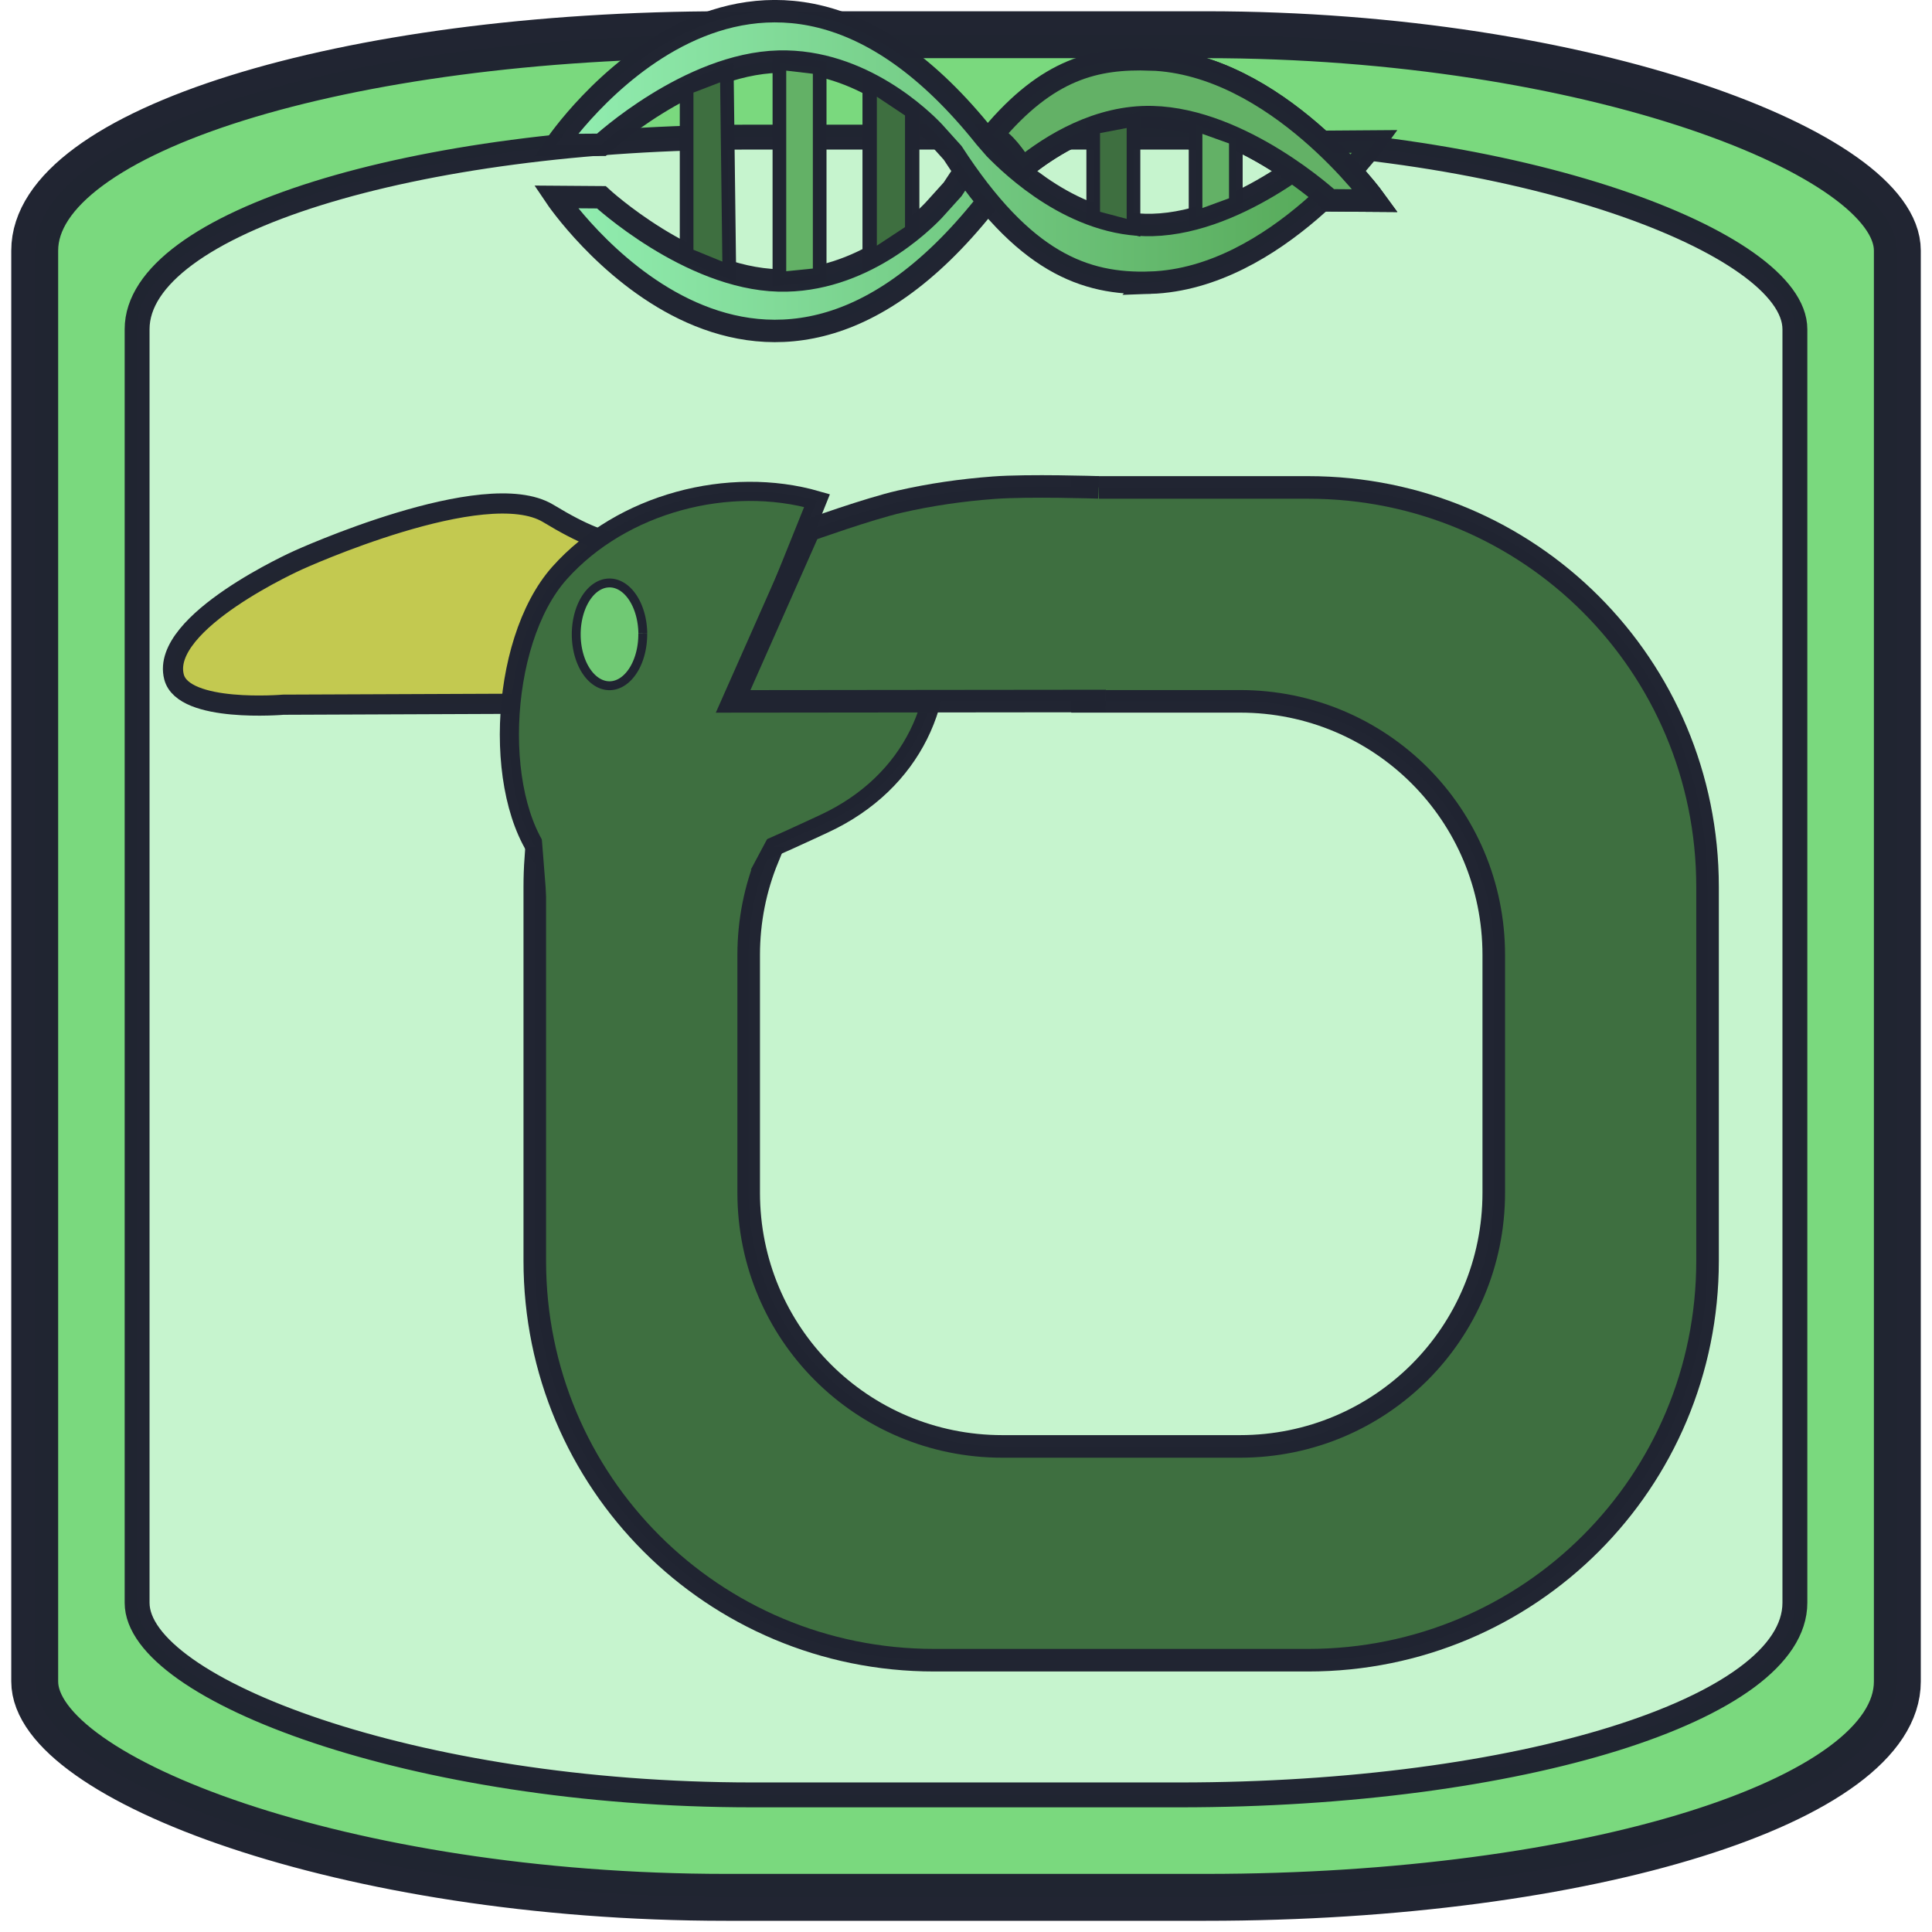 <?xml version="1.0" encoding="UTF-8" standalone="no"?>
<!-- Created with Inkscape (http://www.inkscape.org/) -->

<svg
   width="130"
   height="130"
   viewBox="0 0 34.396 34.396"
   version="1.1"
   id="svg1"
   inkscape:version="1.4.2 (f4327f4, 2025-05-13)"
   sodipodi:docname="TailCut.svg"
   xmlns:inkscape="http://www.inkscape.org/namespaces/inkscape"
   xmlns:sodipodi="http://sodipodi.sourceforge.net/DTD/sodipodi-0.dtd"
   xmlns:xlink="http://www.w3.org/1999/xlink"
   xmlns="http://www.w3.org/2000/svg"
   xmlns:svg="http://www.w3.org/2000/svg">
  <sodipodi:namedview
     id="namedview1"
     pagecolor="#ffffff"
     bordercolor="#000000"
     borderopacity="0.25"
     inkscape:showpageshadow="2"
     inkscape:pageopacity="0.0"
     inkscape:pagecheckerboard="0"
     inkscape:deskcolor="#d1d1d1"
     inkscape:document-units="mm"
     inkscape:zoom="4.543042"
     inkscape:cx="77.04089"
     inkscape:cy="79.792351"
     inkscape:window-width="3840"
     inkscape:window-height="2054"
     inkscape:window-x="-11"
     inkscape:window-y="-11"
     inkscape:window-maximized="1"
     inkscape:current-layer="layer1" />
  <defs
     id="defs1">
    <inkscape:path-effect
       effect="fillet_chamfer"
       id="path-effect28"
       is_visible="true"
       lpeversion="1"
       nodesatellites_param="F,0,0,1,0,0,0,1 @ F,0,0,1,0,0,0,1 @ F,0,0,1,0,0,0,1 @ F,0,0,1,0,0,0,1 @ F,0,0,1,0,0,0,1 @ F,0,0,1,0,0,0,1 @ F,0,0,1,0,0,0,1 @ F,0,0,1,0,0,0,1 @ F,0,0,1,0,0,0,1 @ F,0,0,1,0,0,0,1 @ F,0,0,1,0,0,0,1 @ F,0,0,1,0,0,0,1 | F,0,0,1,0,0,0,1 @ F,0,0,1,0,0,0,1 @ F,0,0,1,0,0,0,1 @ F,0,0,1,0,0,0,1 @ F,0,0,1,0,0,0,1 @ F,0,0,1,0,0,0,1 @ F,0,0,1,0,0,0,1 @ F,0,0,1,0,0,0,1 @ F,0,0,1,0,0,0,1 @ F,0,0,1,0,0,0,1 @ F,0,0,1,0,0,0,1"
       radius="0"
       unit="px"
       method="auto"
       mode="F"
       chamfer_steps="1"
       flexible="false"
       use_knot_distance="true"
       apply_no_radius="true"
       apply_with_radius="true"
       only_selected="false"
       hide_knots="false" />
    <linearGradient
       id="linearGradient13"
       inkscape:collect="always">
      <stop
         style="stop-color:#94f0b4;stop-opacity:1;"
         offset="0"
         id="stop13" />
      <stop
         style="stop-color:#51a351;stop-opacity:1;"
         offset="1"
         id="stop14" />
    </linearGradient>
    <inkscape:path-effect
       effect="powerstroke"
       message=""
       id="path-effect4"
       is_visible="true"
       lpeversion="1.3"
       scale_width="1"
       interpolator_type="CentripetalCatmullRom"
       interpolator_beta="0.75"
       start_linecap_type="round"
       end_linecap_type="round"
       offset_points="10.84,0.437"
       linejoin_type="spiro"
       miter_limit="4"
       not_jump="true"
       sort_points="true" />
    <inkscape:path-effect
       effect="simplify"
       id="path-effect3"
       is_visible="true"
       lpeversion="1.3"
       threshold="0.012"
       steps="1"
       smooth_angles="0"
       helper_size="0"
       simplify_individual_paths="false"
       simplify_just_coalesce="false"
       step="1" />
    <linearGradient
       inkscape:collect="always"
       xlink:href="#linearGradient13"
       id="linearGradient14"
       x1="6.124"
       y1="16.682"
       x2="26.723"
       y2="16.682"
       gradientUnits="userSpaceOnUse"
       gradientTransform="matrix(0.746,0,0,0.821,4.946,-10.214)" />
    <linearGradient
       inkscape:collect="always"
       xlink:href="#linearGradient13"
       id="linearGradient15"
       gradientUnits="userSpaceOnUse"
       x1="6.124"
       y1="16.682"
       x2="26.723"
       y2="16.682"
       gradientTransform="matrix(0.746,0,0,-0.821,4.946,16.305)" />
  </defs>
  <g
     inkscape:label="Ebene 1"
     inkscape:groupmode="layer"
     id="layer1">
    <rect
       style="fill:#7ad97e;stroke:#212532;stroke-width:0.835;stroke-linejoin:round;stroke-miterlimit:8.2;stroke-opacity:0.996;stroke-dasharray:none;fill-opacity:1"
       id="rect1"
       width="33.161"
       height="33.161"
       x="0.618"
       y="0.618"
       ry="3.843"
       rx="12.308" />
    <rect
       style="fill:#c6f4ce;stroke:#212532;stroke-width:0.443;stroke-linejoin:round;stroke-miterlimit:8.2;stroke-dasharray:none;stroke-opacity:0.996;fill-opacity:1"
       id="rect1-8"
       width="29.514"
       height="29.514"
       x="2.441"
       y="2.441"
       ry="3.42"
       rx="10.954" />
    <path
       d="m 20.481,1.058 c 2.247,0.076 4.005,2.515 4.005,2.515 l -0.812,-0.006 c 0,0 -1.559,-1.44 -3.159,-1.481 -1.386,-0.035 -2.502,1.053 -2.803,1.36 L 17.54,3.644 C 13.445,8.781 9.894,3.506 9.894,3.506 l 0.812,0.006 c 0,0 1.559,1.44 3.158,1.481 1.475,0.038 2.57,-1.05 2.762,-1.253 L 16.96,3.37 C 18.222,1.423 19.304,1.018 20.481,1.058 Z"
       style="fill:url(#linearGradient14);fill-opacity:1;stroke:#212532;stroke-width:0.399;stroke-opacity:0.996"
       id="path9-3"
       sodipodi:nodetypes="scccccccsccs" />
    <path
       d="m 20.481,5.033 c 2.247,-0.076 4.005,-2.515 4.005,-2.515 l -0.812,0.006 c 0,0 -1.559,1.44 -3.159,1.481 C 19.13,4.04 18.013,2.952 17.712,2.645 L 17.54,2.447 C 13.445,-2.69 9.894,2.584 9.894,2.584 l 0.812,-0.006 c 0,0 1.559,-1.44 3.158,-1.481 1.475,-0.038 2.57,1.05 2.762,1.253 l 0.334,0.371 c 1.262,1.947 2.344,2.352 3.521,2.312 z"
       style="fill:url(#linearGradient15);fill-opacity:1;stroke:#212532;stroke-width:0.399;stroke-opacity:0.996"
       id="path9-3-3"
       sodipodi:nodetypes="scccccccsccs" />
    <path
       d="m 20.481,1.058 c -0.971,-0.033 -1.825,0.162 -2.821,1.351 0.239,0.12 0.392,0.37 0.548,0.584 0.52,-0.42 1.35,-0.932 2.307,-0.908 1.599,0.041 3.159,1.481 3.159,1.481 l 0.812,0.006 c 0,0 -1.759,-2.439 -4.005,-2.515 z"
       style="fill:#63b166;fill-opacity:1;stroke:#212532;stroke-width:0.399;stroke-opacity:0.996"
       id="path18"
       sodipodi:nodetypes="cccccccc" />
    <path
       id="rect18"
       style="fill:#3e6f40;fill-opacity:1;stroke:#212532;stroke-width:0.243;stroke-opacity:0.996"
       d="M 12.224,1.565 12.94,1.29 12.984,4.839 12.224,4.528 Z"
       sodipodi:nodetypes="ccccc" />
    <path
       id="rect18-0"
       style="fill:#63b166;stroke:#212532;stroke-width:0.243;stroke-opacity:0.996"
       d="m 13.876,1.121 0.717,0.084 v 3.686 l -0.717,0.072 z"
       sodipodi:nodetypes="ccccc" />
    <path
       id="rect18-2"
       style="fill:#3e6f40;fill-opacity:1;stroke:#212532;stroke-width:0.256;stroke-opacity:0.996"
       d="M 15.483,1.482 16.24,1.987 V 4.112 L 15.483,4.611 Z"
       sodipodi:nodetypes="ccccc" />
    <path
       id="rect18-5"
       style="fill:#3e6f40;fill-opacity:1;stroke:#212532;stroke-width:0.243;stroke-opacity:0.996"
       d="M 19.463,2.269 20.18,2.132 V 4.055 L 19.463,3.864 Z"
       sodipodi:nodetypes="ccccc" />
    <path
       id="rect18-20"
       style="fill:#63b166;stroke:#212532;stroke-width:0.243;stroke-opacity:0.996"
       d="m 21.285,2.211 0.717,0.257 v 1.147 l -0.717,0.263 z"
       sodipodi:nodetypes="ccccc" />
    <path
       style="fill:#3e6f40;stroke:none;stroke-width:1.172;stroke-opacity:0.996;fill-opacity:1;stroke-dasharray:none"
       d="M 50.489,39.566 45.619,51.205"
       id="path24" />
    <path
       d="m 19.273,8.678 v 3.808 h 2.803 c 2.503,0 4.518,2.015 4.518,4.517 v 4.23 c 0,2.503 -2.015,4.518 -4.518,4.518 h -4.23 c -2.503,0 -4.517,-2.015 -4.517,-4.518 v -4.23 c 0,-0.61 0.12,-1.191 0.337,-1.721 H 9.539 c -0.012,0.167 -0.018,0.336 -0.018,0.507 v 6.658 c 0,3.939 3.172,7.11 7.111,7.11 h 6.658 c 3.939,0 7.11,-3.171 7.11,-7.11 v -6.658 c 0,-3.939 -3.171,-7.111 -7.11,-7.111 z"
       style="fill:#3e6f40;stroke:#212532;stroke-width:0.402;stroke-opacity:0.996;stroke-dasharray:none"
       id="path33" />
    <path
       d="m 12.237,9.719 c -0.093,-0.007 -0.194,-0.015 -0.304,-0.025 C 11.197,9.625 11.042,9.918 9.761,9.141 8.634,8.457 5.311,9.971 5.311,9.971 c 0,0 -2.466,1.1 -2.213,2.08 0.167,0.648 1.946,0.495 1.946,0.495 l 6.972,-0.028 c 0.43,-0.45 0.676,-0.972 0.676,-1.53 0,-0.453 -0.162,-0.883 -0.454,-1.27 z"
       style="fill:#c3c950;stroke:#212532;stroke-width:0.359;stroke-opacity:0.996;fill-opacity:1;stroke-dasharray:none"
       id="path36" />
    <path
       id="path22"
       style="fill:#3e6f40;stroke:#212532;stroke-width:0.341;stroke-opacity:0.996;stroke-dasharray:none"
       d="m 16.627,11.012 c 0.271,1.399 -0.354,2.909 -1.956,3.653 -1.602,0.744 -3.846,1.801 -4.881,0.756 C 8.755,14.378 8.853,11.444 9.962,10.201 11.07,8.959 12.982,8.46 14.546,8.912 l -1.331,3.307 z"
       sodipodi:nodetypes="csssccc" />
    <path
       id="rect34"
       style="fill:#3e6f40;stroke:#212532;stroke-width:0.401;stroke-dasharray:none;stroke-opacity:0.996"
       d="m 19.688,12.48 -6.636,0.007 1.351,-3.049 c 0,0 1.065,-0.381 1.615,-0.507 0.549,-0.126 1.109,-0.206 1.671,-0.248 0.621,-0.047 1.868,-0.006 1.868,-0.006"
       sodipodi:nodetypes="cccaac" />
    <path
       id="rect35"
       style="fill:#3e6f40;stroke:#212532;stroke-width:0;stroke-opacity:0.996"
       d="m 9.63,14.733 4.28,-0.268 -0.916,1.717 -3.251,-0.018 z"
       sodipodi:nodetypes="ccccc" />
    <path
       style="fill:#70c974;fill-opacity:1;stroke:#212532;stroke-width:0.158;stroke-dasharray:none;stroke-opacity:0.996"
       id="path35"
       sodipodi:type="arc"
       sodipodi:cx="10.851054"
       sodipodi:cy="11.294253"
       sodipodi:rx="0.59231824"
       sodipodi:ry="0.91457093"
       sodipodi:start="6.2613533"
       sodipodi:end="6.2601406"
       sodipodi:open="true"
       sodipodi:arc-type="arc"
       d="m 11.443,11.274 a 0.592,0.915 0 0 1 -0.579,0.934 0.592,0.915 0 0 1 -0.605,-0.894 0.592,0.915 0 0 1 0.579,-0.935 0.592,0.915 0 0 1 0.606,0.893" />
  </g>
</svg>
